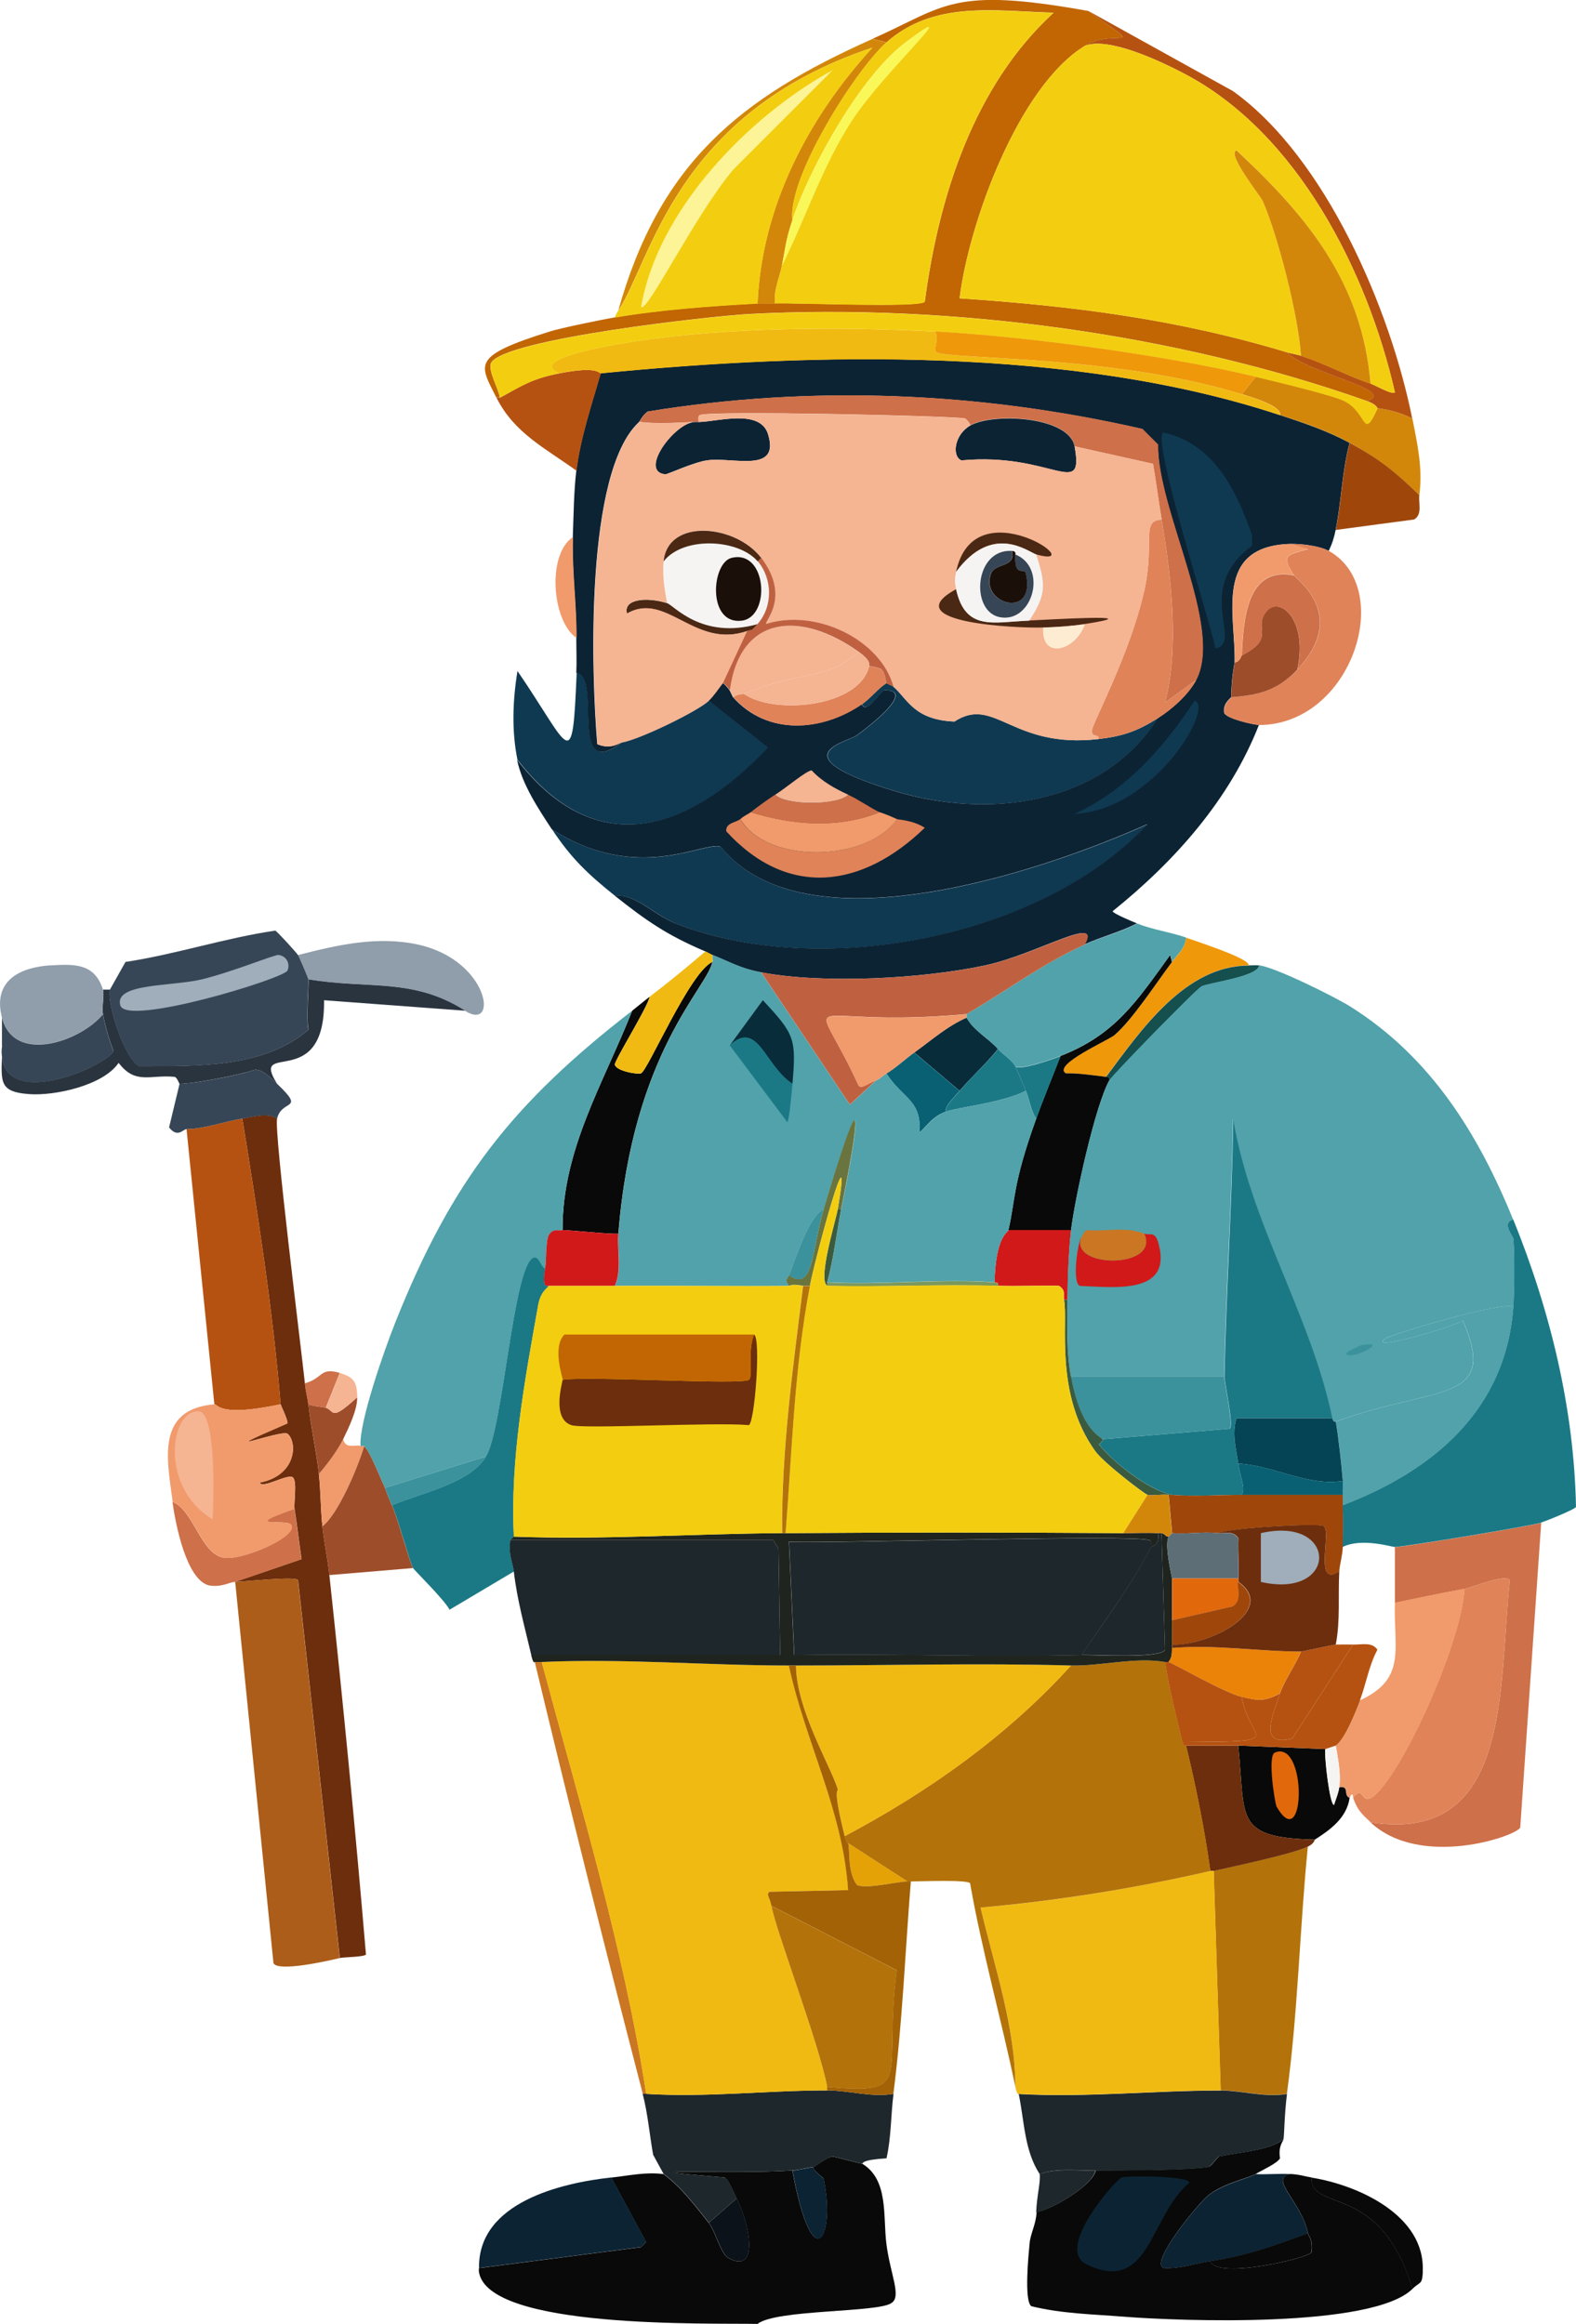 <?xml version="1.0" encoding="UTF-8"?>
<svg id="construction_worker" data-name="construction_worker" xmlns="http://www.w3.org/2000/svg" viewBox="0 0 121.83 179.61">
  <defs>
    <style>
      .cls-1 {
        fill: #a36205;
      }

      .cls-1, .cls-2, .cls-3, .cls-4, .cls-5, .cls-6, .cls-7, .cls-8, .cls-9, .cls-10, .cls-11, .cls-12, .cls-13, .cls-14, .cls-15, .cls-16, .cls-17, .cls-18, .cls-19, .cls-20, .cls-21, .cls-22, .cls-23, .cls-24, .cls-25, .cls-26, .cls-27, .cls-28, .cls-29, .cls-30, .cls-31, .cls-32, .cls-33, .cls-34, .cls-35, .cls-36, .cls-37, .cls-38, .cls-39, .cls-40, .cls-41, .cls-42, .cls-43, .cls-44, .cls-45, .cls-46, .cls-47, .cls-48, .cls-49 {
        stroke-width: 0px;
      }

      .cls-2 {
        fill: #7b985d;
      }

      .cls-3 {
        fill: #c16603;
      }

      .cls-4 {
        fill: #ac5d19;
      }

      .cls-5 {
        fill: #f3ce10;
      }

      .cls-6 {
        fill: #cb7622;
      }

      .cls-7 {
        fill: #bf6141;
      }

      .cls-8 {
        fill: #3b5b40;
      }

      .cls-9 {
        fill: #9faeba;
      }

      .cls-10 {
        fill: #fcf497;
      }

      .cls-11 {
        fill: #e1680b;
      }

      .cls-12 {
        fill: #51a2aa;
      }

      .cls-13 {
        fill: #082c3a;
      }

      .cls-14 {
        fill: #f5b492;
      }

      .cls-15 {
        fill: #909daa;
      }

      .cls-16 {
        fill: #1e272b;
      }

      .cls-17 {
        fill: #096073;
      }

      .cls-18 {
        fill: #6a743e;
      }

      .cls-19 {
        fill: #080908;
      }

      .cls-20 {
        fill: #1b7986;
      }

      .cls-21 {
        fill: #0f3951;
      }

      .cls-22 {
        fill: #e08359;
      }

      .cls-23 {
        fill: #3b929d;
      }

      .cls-24 {
        fill: #ce7049;
      }

      .cls-25 {
        fill: #0c2334;
      }

      .cls-26 {
        fill: #b65211;
      }

      .cls-27 {
        fill: #0b1219;
      }

      .cls-28 {
        fill: #f19a6b;
      }

      .cls-29 {
        fill: #faf859;
      }

      .cls-30 {
        fill: #4a2814;
      }

      .cls-31 {
        fill: #b3730a;
      }

      .cls-32 {
        fill: #f1ba12;
      }

      .cls-33 {
        fill: #d3870a;
      }

      .cls-34 {
        fill: #044454;
      }

      .cls-35 {
        fill: #f6f4f3;
      }

      .cls-36 {
        fill: #374656;
      }

      .cls-37 {
        fill: #2a343f;
      }

      .cls-38 {
        fill: #6d2e0d;
      }

      .cls-39 {
        fill: #9f470b;
      }

      .cls-40 {
        fill: #d1191a;
      }

      .cls-41 {
        fill: #5d6e77;
      }

      .cls-42 {
        fill: #1b0f09;
      }

      .cls-43 {
        fill: #eb8308;
      }

      .cls-44 {
        fill: #9e4d2a;
      }

      .cls-45 {
        fill: #1f251e;
      }

      .cls-46 {
        fill: #ef980a;
      }

      .cls-47 {
        fill: #feecd2;
      }

      .cls-48 {
        fill: #154f4e;
      }

      .cls-49 {
        fill: #e4a207;
      }
    </style>
    <script>
    const images = document.querySelectorAll('#construction_worker');

    function logId() {
    console.log('You clicked on', this.id);
    }

    images.forEach(image => image.addEventListener('click', logId));
    </script>
  </defs>
  <g id="Layer_1-2" data-name="Layer 1">
    <g>
      <g>
        <g>
          <g>
            <path class="cls-38" d="m21.42,86.46c-.24,1,1.85,17.66,2.15,20.46.08.72.22,1.18.27,1.62.2,1.82.61,3.6.81,5.38.14,1.33.13,2.72.27,4.04.13,1.23.41,2.54.54,3.77,1.05,9.76,2.01,19.61,2.83,29.34-.17.2-1.72.19-2.02.27l-3.23-29.21c-.23-.32-4.1.13-4.85.13l5.12-1.75c-.19-1.3-.34-2.6-.54-3.9-.07-.45.22-2.13-.13-2.42-.39-.32-2.39.93-2.56.4,2.88-.56,2.91-3.14,2.15-3.77-.45-.37-6.55,2.01,0-.81,0-.34-.53-1.4-.54-1.48-.6-7.32-1.79-14.88-2.96-22.08.88-.14,1.93-.48,2.69,0Z"/>
            <path class="cls-4" d="m26.26,151.34c-.85.21-4.77,1.1-5.12.4l-2.96-29.48c.75,0,4.62-.45,4.85-.13l3.23,29.21Z"/>
          </g>
          <path class="cls-26" d="m21.69,108.54c-4.82,1.02-4.84-.02-5.12,0l-2.15-21.27c1.45-.03,2.89-.58,4.31-.81,1.17,7.2,2.36,14.76,2.96,22.08Z"/>
        </g>
        <g>
          <path class="cls-37" d="m35.95,78.12l-10.9-.81c.1,7.21-5.79,3.01-3.63,6.46-.47-.45-1.2-1.18-1.75-1.08-1.16.42-4.96,1.11-5.79,1.08-.03,0-.19-.52-.4-.54-1.88-.18-3.01.63-4.31-1.08-1.2,1.76-4.94,2.55-6.86,2.42-2.63-.18-2.15-1.08-2.15-3.77-.58,5.53,8.41,1.46,8.61.4-.35-.86-.65-1.93-.81-2.83-.1-.57.12-1.49,0-1.88h.54c-.25,1.19,1.23,5.5,2.29,5.92,4.35-.02,9.59.18,13.06-2.83-.19-.72.04-3.71,0-3.9,4.65.79,8.07-.15,12.11,2.42Z"/>
          <path class="cls-15" d="m35.95,78.12c-4.04-2.57-7.46-1.64-12.11-2.42-.02-.1-.69-1.68-.81-1.88,3.05-.78,6.14-1.5,9.29-.81,5.52,1.21,6.24,6.77,3.63,5.12Z"/>
          <path class="cls-15" d="m3.92,74.62c1.93-.13,3.42-.12,4.04,1.88.12.4-.1,1.31,0,1.88-1.7,2.09-6.87,3.91-7.81.27-.72-2.81,1.31-3.88,3.77-4.04Z"/>
          <path class="cls-36" d="m21.42,83.77c2.24,2.13.36,1.15,0,2.69-.76-.48-1.81-.14-2.69,0-1.42.23-2.86.78-4.31.81-.25,0-.69.72-1.35-.13l.81-3.37c.83.03,4.63-.65,5.79-1.08.55-.1,1.28.63,1.75,1.08Z"/>
          <path class="cls-36" d="m.15,80.81v-2.15c.94,3.64,6.11,1.82,7.81-.27.16.9.46,1.97.81,2.83-.2,1.05-9.19,5.13-8.61-.4Z"/>
          <g>
            <path class="cls-36" d="m23.03,73.81c.12.2.79,1.78.81,1.88.04.19-.19,3.19,0,3.9-3.47,3.01-8.71,2.81-13.06,2.83-1.06-.42-2.54-4.74-2.29-5.92l1.21-2.15c3.9-.59,7.71-1.86,11.58-2.42.12.03,1.63,1.69,1.75,1.88Z"/>
            <path class="cls-9" d="m21.55,73.81c.65.11.89.73.67,1.21-.28.62-12.45,4.34-12.92,2.69-.5-1.74,3.99-1.45,6.33-2.02,2.44-.6,5.62-1.93,5.92-1.88Z"/>
          </g>
        </g>
      </g>
      <g>
        <g>
          <path class="cls-24" d="m119.14,117.69l-1.62,23.56c-.25.65-7.68,3.23-11.58-.4,10.98,1.72,9.89-10.52,10.77-18.71-.33-.53-2.96.57-3.5.67-1.81.33-3.59.7-5.38,1.08v-4.31c.99-.05,10.53-1.63,11.31-1.88Z"/>
          <path class="cls-22" d="m105.95,140.84c-.69-.64-1.01-.93-1.35-1.88.94-1.21.52,1,1.88-.4,2.38-2.45,6.5-11.8,6.73-15.75.54-.1,3.17-1.2,3.5-.67-.88,8.19.21,20.43-10.77,18.71Z"/>
          <path class="cls-28" d="m113.22,122.81c-.23,3.95-4.35,13.3-6.73,15.75-1.36,1.4-.95-.81-1.88.4-.06-.61-.26,0-.27,0-.53-.19.04-.96-.81-.81.15-1.08-.1-2.17-.27-3.23.73-.49,1.55-2.6,1.88-3.5,3.62-1.68,2.58-3.96,2.69-7.54,1.79-.38,3.58-.75,5.38-1.08Z"/>
        </g>
        <path class="cls-19" d="m47.8,95.35c-.7.06-4.1-.31-4.31-.27-.04-6.24,3.18-11.37,5.38-16.96.46-.36.88-.72,1.35-1.08-.14.8-2.75,4.96-2.69,5.25.1.48,1.68.77,2.02.67.49-.14,3.79-7.86,5.52-8.61-.4,2.02-6.15,6.95-7.27,21Z"/>
        <g>
          <path class="cls-46" d="m96.53,74.62c-4.93,0-8.36,5.04-11.04,8.61-1.02-.12-2.06-.29-3.1-.27-1.07-.66,3.31-2.57,3.77-2.96,1.37-1.19,3.21-4.01,4.44-5.65.44-.58,1.04-1.08,1.08-1.88,1.88.65,4.92,1.67,4.85,2.15Z"/>
          <path class="cls-48" d="m96.53,74.62c.27,0,.55-.03.81,0-.05.87-3.94,1.35-4.44,1.62-.45.24-6.88,6.83-7.13,7.27.03-.23-.07-.25-.27-.27,2.68-3.58,6.1-8.61,11.04-8.61Z"/>
          <path class="cls-19" d="m90.6,74.35c-1.23,1.64-3.07,4.47-4.44,5.65-.46.4-4.83,2.3-3.77,2.96,1.04-.02,2.07.15,3.1.27.2.02.3.04.27.27-1.09,1.91-2.69,9.23-2.96,11.58h-4.85c.55-2.33.3-3.49,2.15-8.61.58-1.62,1.26-3.24,1.88-4.85,4.25-1.65,5.91-4.26,8.48-7.81l.13.54Z"/>
          <path class="cls-40" d="m82.8,95.08c-.19,1.63-.26,3.73-.27,5.38h-.27c-.08-.38.16-.71-.4-1.08-1.57-.03-3.14.05-4.71,0,.03-.23-.06-.25-.27-.27.09-3.6,1.03-3.83,1.08-4.04h4.85Z"/>
        </g>
        <g>
          <path class="cls-25" d="m97.07,168.04c.89.04,1.8-.05,2.69,0-1.74.34.87,2.15,1.35,4.58-2.71,1.03-4.65,1.71-7.54,2.15-1.2.19-2.39.6-3.63.54-1.1-.45,2.81-5.13,3.5-5.65,1.23-.93,3.08-1.29,3.63-1.62Z"/>
          <g>
            <path class="cls-19" d="m99.22,165.34c-.05.22-.42.53-.27,1.48-.24.4-1.25.84-1.88,1.21-.56.33-2.4.68-3.63,1.62-.69.52-4.6,5.21-3.5,5.65,1.24.07,2.43-.35,3.63-.54.41,1.45,7.55-.21,7.81-.67.15-.96-.23-1.27-.27-1.48-.48-2.42-3.08-4.24-1.35-4.58.77.05,1.07.18,1.62.27-.05,2.76,5.31.27,7.81,8.61-3.08,3.05-17.94,2.5-22.34,2.15-2.39-.19-4.78-.23-7.13-.81-.57-.44-.21-3.99-.13-4.85.06-.75.51-1.51.54-2.42,1.26-.25,4.32-2.05,4.58-3.23,2.15-.01,7.15,0,8.75-.27.16-.03.64-.77.81-.81,1.68-.36,3.89-.45,4.98-1.35Z"/>
            <path class="cls-19" d="m109.99,175.57c-.05,1.07-.21.75-.81,1.35-2.49-8.35-7.85-5.86-7.81-8.61,3.57.56,8.84,2.91,8.61,7.27Z"/>
            <path class="cls-25" d="m86.7,168.3c.43-.14,5.17-.14,5.25.4-3.09,2.56-3.04,8.67-7.94,6.33-2.54-1.22,2.3-6.61,2.69-6.73Z"/>
          </g>
          <path class="cls-19" d="m101.1,172.61c.04.21.42.52.27,1.48-.26.46-7.4,2.12-7.81.67,2.89-.44,4.82-1.13,7.54-2.15Z"/>
          <path class="cls-16" d="m84.68,167.77c-.25,1.18-3.32,2.98-4.58,3.23.05-1.33.35-2.31.27-2.96,1.24-.47,2.93-.26,4.31-.27Z"/>
        </g>
        <g>
          <path class="cls-19" d="m102.45,135.19c-.1.55.35,4.37.67,4.31.14-.45.34-.88.4-1.35.85-.15.28.62.81.81-.22,1.55-1.5,2.47-2.69,3.23-6.33-.15-5.33-1.69-5.92-7.27l6.73.27Z"/>
          <path class="cls-35" d="m103.26,134.92c.17,1.06.42,2.15.27,3.23-.07.47-.26.9-.4,1.35-.32.06-.77-3.76-.67-4.31l.81-.27Z"/>
          <path class="cls-11" d="m98.55,135.46c2.52-1.06,2.37,8.07.13,4.17-.11-.19-.73-3.92-.13-4.17Z"/>
        </g>
        <g>
          <g>
            <path class="cls-21" d="m47.53,69.23c-2.08-1.66-3.39-2.91-4.85-5.12,6.67,4.25,11.77.86,13.06,1.35,6.54,8.09,24.75,1.93,32.98-1.75-8.33,8.93-25.49,12.02-36.48,7.67-1.68-.67-3.05-2.27-4.71-2.15Z"/>
            <path class="cls-21" d="m44.57,52c2.05.25-.71,8.58,3.5,5.38,1.31-.2,5.87-2.41,6.73-3.23l4.58,3.63c-6.12,6.5-13.26,8.87-19.38.94-.46-2.27-.36-4.59,0-6.86,4.12,6.01,4.24,8.19,4.58.13Z"/>
            <path class="cls-21" d="m69.07,53.08c1.09.95,1.58,2.56,4.71,2.69,3.12-2.04,4.44,2.13,11.17,1.35,1.87-.22,2.97-.61,4.58-1.62-4.31,6.76-13.14,7.83-20.33,5.65-9.1-2.75-3.69-3.78-2.96-4.31.65-.47,4.71-3.5,2.15-3.5-.25,0-1.41,1.97-1.75,1.08.7-.48,1.17-1.16,1.88-1.62.06.05.48.22.54.27Z"/>
            <g>
              <path class="cls-25" d="m98.95,32.08c1.89.63,3.61,1.2,5.38,2.15-.59,2.2-.63,4.51-1.08,6.73-.11.56-.28,1.11-.54,1.62-.71-.39-2.13-.56-2.96-.54-5.98.17-4.22,5.53-4.31,9.15,0,.14-.22.83-.27,2.69,0,.07-.66.46-.54,1.21.16.47,2.35.94,2.69.94-2.27,5.79-6.52,10.55-11.31,14.4.01.17,1.58.82,1.88.94-1.29.67-2.71,1.02-4.04,1.62,1.33-2.36-3.66.75-7.67,1.62-4.82,1.04-12.54,1.46-17.36.54-1.64-.31-2.38-.8-3.77-1.35-.2-.08-.34-.18-.54-.27-2.95-1.25-4.57-2.38-7-4.31,1.66-.12,3.03,1.49,4.71,2.15,10.99,4.34,28.14,1.26,36.48-7.67-8.23,3.68-26.44,9.84-32.98,1.75-1.28-.49-6.39,2.91-13.06-1.35-1.05-1.6-2.31-3.49-2.69-5.38,6.12,7.92,13.26,5.55,19.38-.94l-4.58-3.63c.38-.36.75-.93,1.08-1.35.14.02.48.45.54.54.08.13.23.49.27.54,2.68,3.02,6.91,2.64,9.96.54.34.9,1.5-1.08,1.75-1.08,2.56,0-1.5,3.03-2.15,3.5-.73.53-6.14,1.55,2.96,4.31,7.18,2.17,16.02,1.11,20.33-5.65,1.07-.67,2.39-1.84,2.96-2.96,2.11-4.11-3.03-13.1-2.96-18.17l-1.21-1.21c-12.55-2.87-25.52-3.42-38.23-1.35-.38.26-.63.77-.67.81-4.19,3.85-3.7,19.37-3.23,24.9,1.05.44,1.69-.1,1.88-.13-4.21,3.19-1.45-5.14-3.5-5.38.04-.89,0-1.8,0-2.69.02-2.62-.36-5.18-.27-7.81.06-1.6.08-3.56.27-5.12.31-2.56,1.18-5.07,1.88-7.54,16.54-1.63,36.57-2.05,52.5,3.23Z"/>
              <g>
                <g>
                  <path class="cls-21" d="m89.93,33.43c3.91.86,5.63,4.45,6.86,7.94v.81c-4.59,3.38-.63,7.49-2.83,7.94-.39-2.03-4.93-16.05-4.04-16.69Z"/>
                  <path class="cls-21" d="m92.35,54.16c1.52.49-3.08,8.43-9.29,8.75,4.01-1.83,6.92-5.16,9.29-8.75Z"/>
                </g>
                <g>
                  <path class="cls-22" d="m69.34,63.31c.1.05,1.21.07,2.15.67-4.8,4.65-10.57,5.5-15.35.27-.05-.67.76-.66,1.08-.94,2.09,3.52,9.86,3.33,12.11,0Z"/>
                  <path class="cls-28" d="m67.99,62.77c.07.03.52.16,1.35.54-2.26,3.33-10.03,3.52-12.11,0,.32-.29.57-.35.81-.54,3.22,1,6.77,1.29,9.96,0Z"/>
                  <path class="cls-24" d="m65.57,61.43c.84.39,1.62.96,2.42,1.35-3.19,1.29-6.74,1-9.96,0,.53-.42,1.32-.99,1.88-1.35.83.84,4.82.84,5.65,0Z"/>
                  <path class="cls-14" d="m65.57,61.43c-.83.84-4.82.84-5.65,0,.86-.54,2.48-1.92,2.83-1.88.79.85,1.79,1.4,2.83,1.88Z"/>
                </g>
              </g>
            </g>
          </g>
          <g>
            <path class="cls-3" d="m84.14.85c4.72,3.37,2.11,1.25-.27,2.69-5.14,3.13-8.98,13.72-9.69,19.52,8.8.59,16.82,1.61,25.31,4.17,1.52,1.62,8.61,2.92,6.19,3.77-14.79-5.23-32.15-7.55-47.79-6.73-2.71.14-18.86,1.91-19.92,3.77-.3.53.59,2.05.67,2.69h-.27c-1.3-2.6-2.01-3.19,4.17-5.12.87-.27,3.91-.89,4.98-1.08,3.57-.61,7.42-.88,11.04-1.08.33-.02.72.03,1.35,0,1.52-.07,11.26.35,11.58-.13,1.08-8.11,3.77-16.66,9.96-22.34-4.62-.13-9.23-.95-12.92,2.29l-1.08-.27c5.66-2.52,6.09-4.06,16.69-2.15Z"/>
            <path class="cls-33" d="m106.49,31.54c.14.05,1.37.13,2.69.81.4,2.01.81,3.85.54,5.92-1.9-1.82-3.1-2.8-5.38-4.04-1.77-.96-3.49-1.53-5.38-2.15.07-.71-1.96-1.3-2.96-1.62l1.08-1.35c1.45.35,5.99,1.43,6.86,1.88,1.83.94,1.38,3.13,2.56.54Z"/>
            <path class="cls-26" d="m109.18,32.35c-1.32-.68-2.55-.76-2.69-.81-.05-.02-.07-.28-.81-.54,2.41-.85-4.68-2.15-6.19-3.77.33.1.75.16,1.08.27,1.83.58,3.56,1.54,5.38,2.15.3.1,1.74.92,1.88.67-2.12-9.32-7.54-20.06-16.29-24.63-1.83-.96-5.85-2.87-7.67-2.15,2.38-1.45,4.99.68.27-2.69l11.17,6.19c7.19,5.15,12.18,16.91,13.86,25.31Z"/>
            <path class="cls-33" d="m67.45,3.01l1.08.27c-2.33,2.05-7.65,10.38-7.27,13.73-.53,1.57-.53,2.09-.81,3.5-.19.98-.66,1.93-.54,2.96-.63.03-1.01-.02-1.35,0,.31-7.47,3.89-14.34,8.88-19.79-15.3,5.09-17.09,16.54-19.65,20.33,3.2-11.38,9.35-16.4,19.65-21Z"/>
            <path class="cls-26" d="m46.45,28.85c-.71,2.47-1.57,4.97-1.88,7.54-2.37-1.72-4.82-2.91-6.19-5.65h.27c1.77-.98,2.51-1.48,4.58-1.88,3.05-.6,3.07.02,3.23,0Z"/>
            <path class="cls-39" d="m109.72,38.27c-.08.6.26,1.49-.4,1.88l-6.06.81c.45-2.22.49-4.53,1.08-6.73,2.29,1.24,3.49,2.21,5.38,4.04Z"/>
            <path class="cls-32" d="m72.3,25.62c.34.64-.21,1.44.13,1.62,1.06.54,13.86.22,23.56,3.23,1,.31,3.03.91,2.96,1.62-15.93-5.28-35.95-4.86-52.5-3.23-.16.02-.18-.6-3.23,0-2.48-1.12,3.9-2.24,7.4-2.69,6.86-.89,14.76-.91,21.67-.54Z"/>
            <path class="cls-5" d="m105.95,29.66c-.67-7.8-4.86-12.91-10.36-18.04-.82.2,1.86,3.55,2.02,3.9,1.17,2.65,2.78,8.94,2.96,11.98-.33-.11-.74-.17-1.08-.27-8.49-2.56-16.5-3.58-25.31-4.17.71-5.8,4.55-16.39,9.69-19.52,1.82-.72,5.84,1.2,7.67,2.15,8.75,4.58,14.16,15.31,16.29,24.63-.14.24-1.58-.57-1.88-.67Z"/>
            <path class="cls-5" d="m59.91,23.47c-.12-1.04.35-1.98.54-2.96,1.82-3.67,3.14-7.72,5.38-11.17,2.5-3.85,9.15-9.79,4.17-6.06-3.47,2.6-7.36,9.6-8.75,13.73-.38-3.35,4.94-11.68,7.27-13.73,3.69-3.24,8.3-2.42,12.92-2.29-6.19,5.68-8.88,14.24-9.96,22.34-.31.49-10.05.07-11.58.13Z"/>
            <path class="cls-5" d="m105.68,31.01c.74.26.76.52.81.54-1.18,2.59-.73.4-2.56-.54-.88-.45-5.41-1.53-6.86-1.88-6.86-1.65-17.71-3.12-24.77-3.5-6.91-.37-14.81-.35-21.67.54-3.51.46-9.88,1.57-7.4,2.69-2.07.41-2.8.91-4.58,1.88-.08-.64-.97-2.16-.67-2.69,1.06-1.86,17.21-3.63,19.92-3.77,15.64-.82,33,1.5,47.79,6.73Z"/>
            <g>
              <path class="cls-5" d="m58.57,23.47c-3.61.2-7.47.47-11.04,1.08.04-.18.17-.39.27-.54,2.56-3.78,4.35-15.24,19.65-20.33-4.99,5.45-8.57,12.32-8.88,19.79Z"/>
              <path class="cls-10" d="m64.36,5.43l-7.67,7.67c-2.99,3.56-6.61,11.02-7.13,10.63,1.26-7.47,8.27-14.73,14.81-18.31Z"/>
            </g>
            <path class="cls-46" d="m97.07,29.12l-1.08,1.35c-9.69-3.01-22.5-2.69-23.56-3.23-.35-.18.21-.97-.13-1.62,7.06.38,17.91,1.85,24.77,3.5Z"/>
            <path class="cls-33" d="m105.95,29.66c-1.82-.62-3.56-1.57-5.38-2.15-.18-3.04-1.79-9.33-2.96-11.98-.16-.36-2.83-3.7-2.02-3.9,5.51,5.13,9.7,10.23,10.36,18.04Z"/>
            <path class="cls-29" d="m60.45,20.51c.28-1.41.28-1.93.81-3.5,1.39-4.13,5.28-11.13,8.75-13.73,4.97-3.73-1.67,2.21-4.17,6.06-2.24,3.45-3.57,7.5-5.38,11.17Z"/>
          </g>
        </g>
        <g>
          <g>
            <path class="cls-19" d="m66.64,167.23c2.06,1.23,1.61,4.04,1.88,6.19.3,2.37,1.19,4.07.4,4.58-1,.76-8.91.48-10.36,1.62-3.64-.08-20.9.44-21.54-4.04-.01-.09,0-.18,0-.27l12.52-1.62.4-.4-2.69-4.98c1.36-.15,2.66-.45,4.04-.27,1.4,1.04,2.43,2.43,3.5,3.77.47.59.94,2.38,1.48,2.69,2.34,1.35,1.81-2.33.67-4.58-.2-.4-.64-1.5-.94-1.62-9.43-.78.49-.21,5.25-.54,1.58,8.53,3.35,5.11,2.42.67-.04-.18-.74-.54-.81-.94.16-.02.98-.73,1.48-.81.12-.02,2.1.56,2.29.54Z"/>
            <path class="cls-25" d="m47.26,168.3l2.69,4.98-.4.4-12.52,1.62c-.08-5.08,6.38-6.58,10.23-7Z"/>
          </g>
          <path class="cls-25" d="m62.87,167.5c.07.4.77.77.81.94.93,4.44-.85,7.86-2.42-.67.53-.04,1.08-.21,1.62-.27Z"/>
          <path class="cls-27" d="m54.8,171.8l2.15-1.88c1.14,2.25,1.66,5.93-.67,4.58-.54-.31-1.01-2.1-1.48-2.69Z"/>
        </g>
        <g>
          <path class="cls-28" d="m27.88,111.77c.08.04.22-.04.27,0-.54,1.8-2.05,5.29-3.23,6.19-.14-1.32-.12-2.71-.27-4.04.64-.75,1.47-1.82,1.88-2.69.18.84.97.37,1.35.54Z"/>
          <path class="cls-44" d="m26.53,111.23c-.42.87-1.24,1.95-1.88,2.69-.19-1.78-.61-3.56-.81-5.38.42.17,1.09.19,1.35.27.7.23.33,1.11,2.42-.81.03.94-.66,2.37-1.08,3.23Z"/>
          <path class="cls-24" d="m26.26,106.12l-1.08,2.69c-.25-.08-.93-.1-1.35-.27-.05-.44-.19-.89-.27-1.62,1.42-.38,1.15-1.26,2.69-.81Z"/>
          <path class="cls-14" d="m27.61,108c-2.09,1.92-1.73,1.04-2.42.81l1.08-2.69c1.19.35,1.31.79,1.35,1.88Z"/>
          <path class="cls-44" d="m29.76,115c.04.09.17.54.54,1.35.43.94,1.39,4.46,1.62,4.85l-6.46.54c-.13-1.23-.41-2.54-.54-3.77,1.18-.9,2.69-4.39,3.23-6.19.41.3,1.25,2.45,1.62,3.23Z"/>
          <path class="cls-24" d="m22.76,116.62c.2,1.3.35,2.6.54,3.9l-5.12,1.75c-.44,0-1.03.44-2.02.27-1.77-.42-2.61-4.84-2.83-6.46,1.59.59,2.19,3.95,3.9,4.31,1.43.3,5.97-1.69,5.25-2.56-.37-.44-4.07.32.27-1.21Z"/>
          <g>
            <path class="cls-28" d="m16.57,108.54c.28-.02.3,1.02,5.12,0,0,.08.54,1.14.54,1.48-6.55,2.81-.45.44,0,.81.76.63.72,3.21-2.15,3.77.17.53,2.17-.73,2.56-.4.35.3.06,1.97.13,2.42-4.33,1.53-.64.77-.27,1.21.72.86-3.82,2.86-5.25,2.56-1.71-.36-2.32-3.71-3.9-4.31-.46-3.39-1.27-7.16,3.23-7.54Z"/>
            <path class="cls-14" d="m15.36,109.08c1.38.07,1.16,6.96,1.08,8.35-4.12-2.42-3.33-8.46-1.08-8.35Z"/>
          </g>
        </g>
        <g>
          <path class="cls-20" d="m119.14,117.69c-.78.25-10.32,1.83-11.31,1.88-.2.01-2.57-.74-4.04,0,.02-1.07.03-2.16,0-3.23,7.05-2.7,12.62-7.39,13.19-15.35.09-1.29.11-3.99,0-5.25-.01-.17-.95-1.27,0-1.48,2.86,7.05,4.7,14.6,4.85,22.21-.08.2-2.29,1.08-2.69,1.21Z"/>
          <path class="cls-12" d="m91.68,72.46c-.04.8-.64,1.3-1.08,1.88l-.13-.54c-2.57,3.55-4.23,6.15-8.48,7.81-.77.3-3.12,1.11-3.5.81-.44-.67-.94-.88-1.35-1.35-.72-.83-1.87-1.4-2.42-2.42v-.27c3.07-1.78,5.9-3.92,9.15-5.38,1.32-.6,2.75-.94,4.04-1.62,1.19.48,2.55.66,3.77,1.08Z"/>
          <path class="cls-12" d="m116.99,101c-.57,7.96-6.14,12.64-13.19,15.35,0-.27.01-.54,0-.81-.02-.36.02-.72,0-1.08-.08-1.12-.34-3.55-.54-4.58,7.72-2.84,12.64-1.3,9.83-7.81-1.01.59-7.67,2.48-5.92,1.35.43-.28,8.84-2.85,9.83-2.42Z"/>
          <path class="cls-23" d="m94.64,106.39c0,.53.75,3.81.4,4.04l-9.83.81c-.16-.23-1.66-.68-2.42-4.85h11.85Z"/>
          <g>
            <path class="cls-12" d="m116.99,94.27c-.95.22-.01,1.31,0,1.48.11,1.26.09,3.96,0,5.25-.99-.42-9.4,2.14-9.83,2.42-1.75,1.13,4.92-.76,5.92-1.35,2.81,6.51-2.11,4.97-9.83,7.81,0-.02-.19.11-.27-.27-1.66-8.01-6.33-15.05-7.67-23.15-.08,6.64-.56,13.29-.67,19.92h-11.85c-.35-1.94-.28-3.96-.27-5.92.01-1.66.08-3.75.27-5.38.27-2.35,1.88-9.67,2.96-11.58.25-.44,6.69-7.03,7.13-7.27.5-.27,4.4-.75,4.44-1.62,1.22.13,5.89,2.44,7.13,3.23,6.18,3.91,9.84,9.83,12.52,16.42Z"/>
            <path class="cls-40" d="m83.6,95.62c-1,2.45,6.13,2.46,4.85-.27.4.16.82-.22,1.08.67,1.2,4.11-3.45,3.46-6.06,3.37-.6-.28-.18-3.31.13-3.77Z"/>
            <path class="cls-6" d="m88.45,95.35c1.29,2.73-5.85,2.72-4.85.27.12-.17.18-.42.4-.54,1.46.13,3.02-.3,4.44.27Z"/>
            <path class="cls-23" d="m105.28,103.96c2.34-.39-1.04,1.28-1.21.67-.04-.14,1.1-.65,1.21-.67Z"/>
          </g>
          <g>
            <path class="cls-12" d="m43.49,95.08c-.38.08-.71-.16-1.08.4-.22.4-.18,2.03-.27,2.56-.32-.05-.48-1.05-.94-.81-1.54.81-2.31,13.14-3.63,15.35l-7.81,2.42c-.37-.79-1.21-2.93-1.62-3.23-.05-.04-.19.04-.27,0-.13-1.81,1.82-7.38,2.69-9.56,4.4-11.04,9.11-16.96,18.31-24.09-2.2,5.59-5.42,10.72-5.38,16.96Z"/>
            <path class="cls-20" d="m42.15,98.04c-.3,1.74.28,1.26.27,1.35-.03.15-.6.35-.81,1.48-1.05,5.84-2.18,11.96-1.88,17.9l-.27.27c-.17,1.12.2,1.85.27,2.42l-4.98,2.96c-.33-.7-2.72-3.05-2.83-3.23-.22-.38-1.18-3.91-1.62-4.85,2.32-.97,6.03-1.7,7.27-3.77,1.32-2.21,2.09-14.54,3.63-15.35.47-.24.62.75.94.81Z"/>
            <path class="cls-23" d="m37.57,112.58c-1.24,2.07-4.95,2.8-7.27,3.77-.37-.8-.5-1.26-.54-1.35l7.81-2.42Z"/>
          </g>
          <path class="cls-13" d="m74.72,78.66c.55,1.02,1.7,1.59,2.42,2.42-.91,1.15-2.01,2.11-2.96,3.23l-3.5-2.96c1.3-.93,2.55-2.05,4.04-2.69Z"/>
          <path class="cls-20" d="m78.49,82.43c.06.09.65,1.53.81,1.88-1.79.93-5.26,1.27-6.19,1.62-.04-.49.6-1.04,1.08-1.62.95-1.13,2.05-2.08,2.96-3.23.41.47.91.68,1.35,1.35Z"/>
          <path class="cls-20" d="m81.99,81.62c-.62,1.61-1.3,3.23-1.88,4.85-.46-.67-.49-1.43-.81-2.15-.15-.35-.75-1.8-.81-1.88.38.3,2.73-.51,3.5-.81Z"/>
          <g>
            <path class="cls-20" d="m102.99,109.62h-7.4c-.38,1.18-.03,2.34.13,3.5.15,1.05.59,1.91.27,2.42-1.66,0-3.86.14-5.38,0-1.77-.33-4.61-2.56-5.65-3.9-.01-.02.37-.26.27-.4l9.83-.81c.35-.23-.41-3.51-.4-4.04.12-6.63.59-13.28.67-19.92,1.34,8.1,6.01,15.15,7.67,23.15Z"/>
            <path class="cls-34" d="m102.99,109.62c.08.37.27.25.27.27.19,1.02.46,3.46.54,4.58-2.83.41-5.29-1.2-8.08-1.35-.16-1.16-.51-2.32-.13-3.5h7.4Z"/>
            <path class="cls-17" d="m103.8,114.46c.02.36-.02.72,0,1.08-2.6,0-5.2,0-7.81,0,.32-.52-.12-1.37-.27-2.42,2.79.14,5.24,1.76,8.08,1.35Z"/>
          </g>
          <path class="cls-17" d="m74.18,84.31c-.48.57-1.11,1.12-1.08,1.62-.98.36-1.32.94-2.02,1.62.16-2.57-1.26-2.57-2.56-4.58.64-.36,1.48-1.13,2.15-1.62l3.5,2.96Z"/>
          <path class="cls-23" d="m63.68,93.46c-.96,3.24-.79,6.46-2.69,5.12.6-1.54,1.57-4.64,2.69-5.12Z"/>
          <g>
            <path class="cls-12" d="m58.84,75.16l6.86,10.23,2.02-1.88c.32-.12.51-.37.81-.54,1.29,2,2.72,2.01,2.56,4.58.7-.68,1.04-1.25,2.02-1.62.93-.35,4.4-.69,6.19-1.62.32.72.34,1.49.81,2.15-1.85,5.13-1.6,6.28-2.15,8.61-.05.21-.98.44-1.08,4.04-4.06-.31-8.78.23-12.92,0,.5-1.86.7-3.77,1.08-5.65,1.91-9.57,1.24-8.72-1.35,0-1.12.48-2.09,3.58-2.69,5.12-.17.43-.35.29,0,.81-4.49.04-8.97-.03-13.46,0,.54-1.2.17-2.73.27-4.04,1.11-14.05,6.87-18.98,7.27-21,.03-.16-.02-.36,0-.54,1.39.55,2.13,1.03,3.77,1.35Z"/>
            <g>
              <path class="cls-2" d="m76.87,99.12c.21.02.3.04.27.27-4.39-.13-8.8.1-13.19,0v-.27c4.14.23,8.86-.31,12.92,0Z"/>
              <g>
                <g>
                  <path class="cls-13" d="m61.26,83.77c-2.13-1.36-2.69-5.02-4.85-2.96l2.56-3.5c2.49,2.66,2.58,3,2.29,6.46Z"/>
                  <path class="cls-20" d="m61.26,83.77c-.04.44-.25,2.89-.4,2.96l-4.44-5.92c2.15-2.06,2.71,1.6,4.85,2.96Z"/>
                </g>
                <path class="cls-18" d="m65.03,93.46h-.27c1.24-7.22-1.72,3.66-2.15,5.92-.18-.01-.37.03-.54,0-1.03-.17-.88,0-1.08,0-.35-.52-.17-.37,0-.81,1.9,1.34,1.73-1.88,2.69-5.12,2.59-8.72,3.25-9.57,1.35,0Z"/>
                <path class="cls-8" d="m65.03,93.46c-.37,1.88-.58,3.8-1.08,5.65v.27c-.77-.42.65-5.01.81-5.92h.27Z"/>
              </g>
            </g>
          </g>
        </g>
        <g>
          <path class="cls-31" d="m101.1,142.73c-.63,6.35-.76,12.78-1.62,19.11-1.68.29-3.48-.27-5.12-.27l-.54-16.96c1.83-.43,6.09-1.31,7.27-1.88Z"/>
          <path class="cls-16" d="m99.49,161.84c-.2,1.51-.21,3.2-.27,3.5-1.09.89-3.3.98-4.98,1.35-.17.04-.65.78-.81.81-1.6.27-6.6.26-8.75.27-1.38,0-3.06-.21-4.31.27-1.19-1.83-1.18-4.07-1.62-6.19,5.2.29,10.43-.27,15.61-.27,1.63,0,3.43.56,5.12.27Z"/>
          <path class="cls-38" d="m95.72,134.92c.59,5.58-.41,7.12,5.92,7.27-.03.02-.01.28-.54.54-1.18.57-5.44,1.46-7.27,1.88-.09.02-.18-.02-.27,0-.45-3.23-1.11-6.53-1.88-9.69h4.04Z"/>
          <path class="cls-32" d="m55.07,73.81c-.02.17.03.37,0,.54-1.73.75-5.02,8.47-5.52,8.61-.34.1-1.92-.19-2.02-.67-.06-.29,2.55-4.45,2.69-5.25,1.47-1.12,2.9-2.3,4.31-3.5.2.08.34.19.54.27Z"/>
          <path class="cls-16" d="m69.07,161.84c-.21,1.65-.17,3.35-.54,4.98-2,.12-1.79.4-1.88.4-.19.02-2.17-.56-2.29-.54-.51.08-1.32.79-1.48.81-.53.06-1.08.23-1.62.27-4.76.33-14.68-.24-5.25.54.3.11.74,1.22.94,1.62l-2.15,1.88c-1.07-1.34-2.1-2.73-3.5-3.77l-.81-1.48c-.28-1.55-.41-3.19-.81-4.71h.27c4.66.29,9.36-.27,14-.27,1.63,0,3.43.56,5.12.27Z"/>
          <path class="cls-6" d="m41.88,128.46c2.97,11.06,6.32,22.05,8.08,33.38h-.27c-2.87-11.06-5.69-22.27-8.35-33.38h.54Z"/>
          <path class="cls-40" d="m43.49,95.08c.21-.04,3.61.33,4.31.27-.1,1.31.27,2.84-.27,4.04h-5.12c.01-.08-.57.39-.27-1.35.09-.53.05-2.15.27-2.56.36-.57.7-.33,1.08-.4Z"/>
          <path class="cls-39" d="m95.99,115.54c2.6,0,5.2,0,7.81,0,.01.27,0,.54,0,.81.03,1.07.02,2.16,0,3.23-.02.66-.24,1.33-.27,1.88-2.01,1.35-.57-3.05-1.21-3.5-.34-.24-7.09.12-8.21.54-1.08-.13-2.39.1-3.5,0l-.27-2.96c.09.01.18,0,.27,0,1.52.14,3.72,0,5.38,0Z"/>
          <path class="cls-32" d="m93.83,144.61l.54,16.96c-5.18,0-10.42.56-15.61.27,0-.03-.11.21-.27-.54,0-4.6-1.62-9.31-2.69-13.86,5.97-.52,11.92-1.48,17.77-2.83.09-.02.18.02.27,0Z"/>
          <path class="cls-31" d="m90.07,128.46c.31,2.09.85,4.14,1.35,6.19.09.38.26.25.27.27.77,3.16,1.44,6.46,1.88,9.69-5.85,1.35-11.8,2.3-17.77,2.83,1.07,4.55,2.69,9.26,2.69,13.86-1.09-5.26-2.57-10.45-3.5-15.75-.34-.28-3.77-.13-4.58-.13-.09,0-.18,0-.27,0l-4.58-2.96s-.08.2-.27-.54c6.46-3.42,12.57-7.75,17.5-13.19,2.3.06,4.94-.67,7.27-.27Z"/>
          <path class="cls-32" d="m60.99,128.73c1.26,5.93,4.18,11.21,4.58,17.36l-6.06.13c-.32.16.04.46.13,1.08.28,1.75,3.65,10.6,4.31,14v.27c-4.64,0-9.34.56-14,.27-1.76-11.34-5.11-22.32-8.08-33.38,6.36-.29,12.76.27,19.11.27Z"/>
          <path class="cls-32" d="m82.8,128.73c-4.93,5.44-11.04,9.77-17.5,13.19-.96-3.79-.48-3.46-.54-3.63-.55-1.8-3.2-6.14-3.23-9.56,7.13,0,14.11-.2,21.27,0Z"/>
          <g>
            <path class="cls-16" d="m41.07,127.92c-.5-2.14-1.1-4.26-1.35-6.46-.06-.58-.44-1.3-.27-2.42h20.33l.4.67.13,8.21h-19.25Z"/>
            <g>
              <path class="cls-45" d="m60.72,118.5c8.67-.06,17.45-.06,26.11,0,.89,0,1.8-.05,2.69,0,.16.98-.51,1.02-.54,1.08,0-.19.07-.47-.13-.54-1.32-.46-24.07.25-27.86.13l.4,8.75c7.4-.12,14.81.16,22.21,0,1.07-.02,6.15.29,6.46-.4l-.27-9.02c.27.04.3.28.54.27-.33.74.27,3.07.27,3.23,0,1.08,0,2.15,0,3.23,0,.63.02,1.26,0,1.88,0,.09,0,.18,0,.27-.03.45.03.67-.27,1.08-.09-.02-.18.02-.27,0-2.33-.4-4.97.33-7.27.27-7.16-.2-14.13,0-21.27,0-.18,0-.36,0-.54,0-6.35,0-12.75-.56-19.11-.27h-.54s-.09.21-.27-.54h19.25l-.13-8.21-.4-.67h-20.33l.27-.27c6.91.26,13.83-.23,20.73-.27.09,0,.17,0,.27,0Z"/>
              <path class="cls-16" d="m88.99,119.58c-1.56,3.02-3.5,5.55-5.38,8.35-7.4.16-14.81-.12-22.21,0l-.4-8.75c3.8.12,26.55-.59,27.86-.13.21.07.14.35.13.54Z"/>
              <path class="cls-16" d="m83.6,127.92c1.89-2.79,3.82-5.33,5.38-8.35.03-.05.7-.1.54-1.08.09,0,.18-.01.27,0l.27,9.02c-.31.69-5.39.38-6.46.4Z"/>
            </g>
          </g>
          <path class="cls-41" d="m94.1,118.5c.57.07,1.19-.24,1.62.4-.06,1.02.08,2.08,0,3.1h-5.12c0-.16-.6-2.49-.27-3.23l.27-.27c1.11.1,2.42-.13,3.5,0Z"/>
          <path class="cls-11" d="m95.72,122c0,.09,0,.18,0,.27-.07.67.27,1.42-.4,1.88l-4.71,1.08c0-1.08,0-2.15,0-3.23h5.12Z"/>
          <path class="cls-39" d="m90.6,127.11c.02-.62,0-1.26,0-1.88l4.71-1.08c.67-.47.33-1.21.4-1.88,3.02,2.13-2.03,4.93-5.12,4.85Z"/>
          <g>
            <path class="cls-8" d="m82.8,106.39c.76,4.17,2.27,4.62,2.42,4.85.1.14-.28.38-.27.4,1.05,1.34,3.88,3.58,5.65,3.9-.09,0-.18.01-.27,0-.56-.06-1.27.09-1.62,0-.25-.07-3.38-2.46-4.04-3.37-3.19-4.42-2.08-9.98-2.42-11.71h.27c-.01,1.96-.09,3.99.27,5.92Z"/>
            <path class="cls-5" d="m64.76,93.46c-.16.91-1.58,5.5-.81,5.92,4.39.1,8.8-.13,13.19,0,1.57.05,3.14-.03,4.71,0,.57.36.33.7.4,1.08.34,1.73-.77,7.29,2.42,11.71.66.91,3.78,3.3,4.04,3.37l-1.88,2.96c-8.67-.06-17.45-.06-26.11,0,.51-6.36.67-12.83,1.88-19.11.44-2.26,3.4-13.14,2.15-5.92Z"/>
            <path class="cls-33" d="m90.33,115.54l.27,2.96-.27.27c-.24.01-.27-.23-.54-.27-.09-.01-.18,0-.27,0-.89-.05-1.8,0-2.69,0l1.88-2.96c.34.09,1.06-.06,1.62,0Z"/>
          </g>
          <g>
            <path class="cls-26" d="m105.14,131.42c-.34.9-1.16,3-1.88,3.5l-.81.27-6.73-.27h-4.04s-.18.11-.27-.27c8.45-.06,5.12-.02,4.58-3.5,1.23.28,1.74.4,2.96-.27-.52,1.6-1.76,4.19.94,3.5l4.71-7.27c.71.02,1.45-.22,1.88.4-.66,1.22-.87,2.62-1.35,3.9Z"/>
            <path class="cls-43" d="m100.56,127.65c-.39,1.02-1.31,2.28-1.62,3.23-1.22.67-1.73.55-2.96.27-1.33-.31-5.35-2.63-5.65-2.69.3-.41.24-.63.27-1.08,3.31-.29,6.68.27,9.96.27Z"/>
            <path class="cls-26" d="m95.99,131.15c.54,3.48,3.88,3.44-4.58,3.5-.5-2.05-1.03-4.1-1.35-6.19.09.02.18-.02.27,0,.31.06,4.33,2.39,5.65,2.69Z"/>
            <path class="cls-26" d="m104.6,127.11l-4.71,7.27c-2.7.69-1.46-1.9-.94-3.5.31-.95,1.22-2.21,1.62-3.23.14,0,2.55-.54,2.69-.54.45,0,.9-.01,1.35,0Z"/>
          </g>
          <path class="cls-49" d="m70.14,145.42c-.75,0-3.23.62-3.9.27-.75-1.03-.52-2.68-.67-3.23l4.58,2.96Z"/>
          <g>
            <path class="cls-1" d="m61.53,128.73c.03,3.42,2.68,7.76,3.23,9.56.05.18-.42-.16.54,3.63.19.74.26.51.27.54.15.56-.08,2.2.67,3.23.67.35,3.16-.27,3.9-.27.09,0,.18,0,.27,0-.44,5.47-.65,10.97-1.35,16.42-1.68.29-3.48-.27-5.12-.27v-.27c6.86.62,4.29-.64,5.38-9.02l-9.69-4.98c-.1-.62-.45-.91-.13-1.08l6.06-.13c-.4-6.15-3.31-11.44-4.58-17.36.18,0,.36,0,.54,0Z"/>
            <path class="cls-31" d="m63.95,161.31c-.65-3.4-4.03-12.25-4.31-14l9.69,4.98c-1.09,8.38,1.47,9.64-5.38,9.02Z"/>
          </g>
          <g>
            <path class="cls-5" d="m62.07,99.39c-.79,6.35-1.66,12.69-1.62,19.11-6.9.04-13.82.53-20.73.27-.3-5.95.84-12.06,1.88-17.9.2-1.13.78-1.33.81-1.48h5.12c4.49-.03,8.97.04,13.46,0,.2,0,.05-.17,1.08,0Z"/>
            <path class="cls-31" d="m62.61,99.39c-1.21,6.29-1.38,12.75-1.88,19.11-.1,0-.18,0-.27,0-.05-6.42.83-12.77,1.62-19.11.17.03.36-.01.54,0Z"/>
            <path class="cls-38" d="m43.49,106.65c1.85-.32,13.81.42,14.4,0,.36-.26-.14-2.17.4-3.5.55.3.05,6.8-.4,7-2.69-.24-12.8.32-13.73,0-1.54-.52-.67-3.31-.67-3.5Z"/>
            <path class="cls-3" d="m58.3,103.15c-.54,1.33-.04,3.24-.4,3.5-.59.42-12.56-.32-14.4,0,0-.18-.83-2.53.13-3.5h14.67Z"/>
          </g>
          <g>
            <path class="cls-38" d="m103.53,121.46c-.1,1.89.09,3.77-.27,5.65-.14,0-2.55.54-2.69.54-3.28,0-6.65-.56-9.96-.27,0-.09,0-.18,0-.27,3.08.08,8.14-2.72,5.12-4.85,0-.09,0-.18,0-.27.08-1.02-.06-2.07,0-3.1-.42-.64-1.04-.33-1.62-.4,1.13-.42,7.88-.78,8.21-.54.64.45-.8,4.85,1.21,3.5Z"/>
            <path class="cls-9" d="m97.47,118.5c5.99-1.38,6.02,5.14,0,3.77v-3.77Z"/>
          </g>
        </g>
        <g>
          <path class="cls-28" d="m44.3,41.5c-.09,2.62.29,5.19.27,7.81-1.9-1.28-2.32-6.45-.27-7.81Z"/>
          <path class="cls-24" d="m92.49,52.54l-2.42,1.75c1.1-4.31.47-9.7-.27-14.13-.24-1.44-.42-2.87-.67-4.31l-6.06-1.35c-.43-2.35-6.33-2.63-8.08-1.62.02-.17-.33-.53-.4-.54-1.25-.21-19.49-.61-20.46-.27-.21.07-.14.35-.13.54-.09,0-.18,0-.27,0-1.36.06-2.95.17-4.31,0,.04-.04.29-.55.67-.81,12.71-2.07,25.68-1.52,38.23,1.35l1.21,1.21c-.07,5.07,5.07,14.06,2.96,18.17Z"/>
          <path class="cls-22" d="m92.49,52.54c-.58,1.12-1.89,2.29-2.96,2.96-1.61,1-2.71,1.4-4.58,1.62-.04-.44-.58-.07-.54-.67.04-.57,2.9-5.78,4.04-10.77.85-3.76-.3-5.45,1.35-5.52.74,4.43,1.36,9.83.27,14.13l2.42-1.75Z"/>
          <g>
            <path class="cls-7" d="m83.87,73c-3.26,1.47-6.09,3.6-9.15,5.38-13.24,1.21-12.04-2.58-8.35,5.52.24.29.66-.13,1.35-.4l-2.02,1.88-6.86-10.23c4.82.92,12.55.5,17.36-.54,4.02-.87,9-3.97,7.67-1.62Z"/>
            <path class="cls-28" d="m74.72,78.39v.27c-1.48.64-2.74,1.76-4.04,2.69-.67.48-1.51,1.25-2.15,1.62-.3.17-.49.41-.81.54-.68.27-1.11.69-1.35.4-3.69-8.09-4.89-4.31,8.35-5.52Z"/>
          </g>
          <g>
            <path class="cls-22" d="m102.72,42.58c5.16,2.88,1.81,13.42-5.38,13.46-.34,0-2.54-.47-2.69-.94-.12-.75.54-1.15.54-1.21,2.17-.16,3.61-.54,5.12-2.15,3.91-4.2.02-6.84-.27-7.27-1.06-1.59-.52-1.58,1.08-2.02l-1.35-.4c.84-.02,2.25.14,2.96.54Z"/>
            <path class="cls-44" d="m100.3,51.74c-1.5,1.61-2.95,1.99-5.12,2.15.05-1.87.27-2.56.27-2.69.43-.05.5-.52.54-.54,2.68-1.37.87-2.06,1.88-3.37,1.04-1.35,3.27.68,2.42,4.44Z"/>
            <path class="cls-28" d="m99.76,42.04l1.35.4c-1.59.44-2.14.43-1.08,2.02-3.67-.73-3.91,3.4-4.04,6.19-.03.02-.11.49-.54.54.09-3.62-1.67-8.98,4.31-9.15Z"/>
            <path class="cls-24" d="m100.03,44.47c.28.42,4.18,3.06.27,7.27.84-3.77-1.38-5.79-2.42-4.44-1.01,1.31.79,1.99-1.88,3.37.13-2.79.37-6.93,4.04-6.19Z"/>
          </g>
          <path class="cls-25" d="m83.07,34.51c.75,4.15-1.77.42-8.75,1.08-.76-.34-.54-1.99.67-2.69,1.75-1.01,7.65-.74,8.08,1.62Z"/>
          <path class="cls-25" d="m53.72,32.62c.09,0,.18,0,.27,0,1.46-.02,4.77-1.05,5.38.94.95,3.07-2.72,1.74-4.71,2.02-1.07.15-3.06,1.09-3.23,1.08-2.11-.2.76-4.04,2.29-4.04Z"/>
          <g>
            <path class="cls-14" d="m66.37,50.39c-2.52,2.23-3.95,1.3-8.88,3.23-.2.08-.52.02-.81.27-.04-.04-.19-.41-.27-.54.82-5.94,5.61-6.07,9.96-2.96Z"/>
            <path class="cls-22" d="m68.53,52.81c-.71.45-1.18,1.13-1.88,1.62-3.05,2.1-7.28,2.48-9.96-.54.29-.25.61-.19.81-.27,2.3,1.65,8.95,1.07,9.69-2.15.04.03.77.13.94.27.31.26.36,1.04.4,1.08Z"/>
            <path class="cls-14" d="m67.18,51.47c-.75,3.22-7.39,3.8-9.69,2.15,4.93-1.93,6.36-1,8.88-3.23,1.07.77.76,1.03.81,1.08Z"/>
          </g>
          <g>
            <path class="cls-35" d="m58.57,43.39c1.15,1.36,1.19,3.5,0,4.85-4.33,1.21-6.48-1.45-7-1.62-.21-1.07-.37-2.14-.27-3.23,1.54-1.97,5.8-1.73,7.27,0Z"/>
            <path class="cls-30" d="m51.57,46.62c.52.16,2.67,2.83,7,1.62-.58.65-.35.38-.81.54-4.07,1.42-6.27-3.1-9.29-1.35-.32-1.14,1.54-1.3,3.1-.81Z"/>
            <path class="cls-42" d="m56.55,43.12c2.74-.67,3.05,4.54.81,4.85-2.7.36-2.38-4.46-.81-4.85Z"/>
          </g>
          <g>
            <path class="cls-14" d="m74.99,32.89c-1.21.7-1.44,2.36-.67,2.69,6.98-.65,9.5,3.07,8.75-1.08l6.06,1.35c.26,1.43.43,2.87.67,4.31-1.65.07-.49,1.76-1.35,5.52-1.13,4.99-4,10.2-4.04,10.77-.04.6.5.24.54.67-6.73.79-8.05-3.38-11.17-1.35-3.13-.13-3.62-1.74-4.71-2.69-.98-3.63-5.98-6.06-9.83-4.85-.25-.12,1.94-2.03-.4-5.12-1.96-2.58-7.22-3.1-7.54.27-.1,1.1.06,2.16.27,3.23-1.56-.49-3.41-.34-3.1.81,3.02-1.76,5.22,2.76,9.29,1.35l-1.88,4.04c-.33.42-.7.99-1.08,1.35-.86.82-5.42,3.03-6.73,3.23-.19.03-.84.58-1.88.13-.47-5.53-.96-21.06,3.23-24.9,1.35.17,2.94.06,4.31,0-1.53,0-4.4,3.84-2.29,4.04.17.02,2.16-.92,3.23-1.08,1.99-.28,5.66,1.05,4.71-2.02-.62-1.99-3.93-.96-5.38-.94,0-.19-.07-.47.13-.54.97-.34,19.21.06,20.46.27.08.01.42.37.4.54Z"/>
            <g>
              <path class="cls-7" d="m69.07,53.08c-.06-.05-.48-.21-.54-.27-.04-.04-.09-.81-.4-1.08-.17-.14-.91-.24-.94-.27-.05-.04.26-.31-.81-1.08-4.35-3.11-9.14-2.98-9.96,2.96-.06-.09-.4-.52-.54-.54l1.88-4.04c.46-.16.23.11.81-.54,1.19-1.35,1.15-3.49,0-4.85l.27-.27c2.35,3.09.16,5,.4,5.12,3.85-1.21,8.84,1.22,9.83,4.85Z"/>
              <path class="cls-30" d="m73.91,45.54c.73,3.27,2.9,2.53,5.65,2.42,1.12-.04,9.77-.58,4.31.27-1.09.17-2.12.23-3.23.27-1.97.07-11.51-.36-6.73-2.96Z"/>
              <path class="cls-30" d="m58.84,43.12l-.27.27c-1.47-1.73-5.73-1.97-7.27,0,.32-3.37,5.58-2.85,7.54-.27Z"/>
              <path class="cls-47" d="m83.87,48.24c-.71,2.08-3.4,2.8-3.23.27,1.11-.04,2.14-.1,3.23-.27Z"/>
              <g>
                <path class="cls-30" d="m80.1,42.85c-.59-.16-3.36-2.49-6.19,1.35,1.39-6.65,10.6-.11,6.19-1.35Z"/>
                <g>
                  <path class="cls-35" d="m80.1,42.85c.73,2.26.83,3.08-.54,5.12-2.75.11-4.93.85-5.65-2.42-.12-.55-.12-.76,0-1.35,2.83-3.83,5.61-1.51,6.19-1.35Z"/>
                  <path class="cls-36" d="m78.22,42.58c.32,1.32-1.3.91-1.62,1.75-.89,2.39,3.54,3.59,2.69,0-.12-.53-.89.38-.81-1.48,2.56,1.03,1.34,5.36-1.21,4.85-2.28-.46-1.96-5.28.94-5.12Z"/>
                  <path class="cls-42" d="m78.49,42.85c-.09,1.86.68.95.81,1.48.84,3.59-3.58,2.39-2.69,0,.31-.84,1.94-.43,1.62-1.75.35.02.25.26.27.27Z"/>
                </g>
              </g>
            </g>
          </g>
        </g>
      </g>
    </g>
  </g>
</svg>